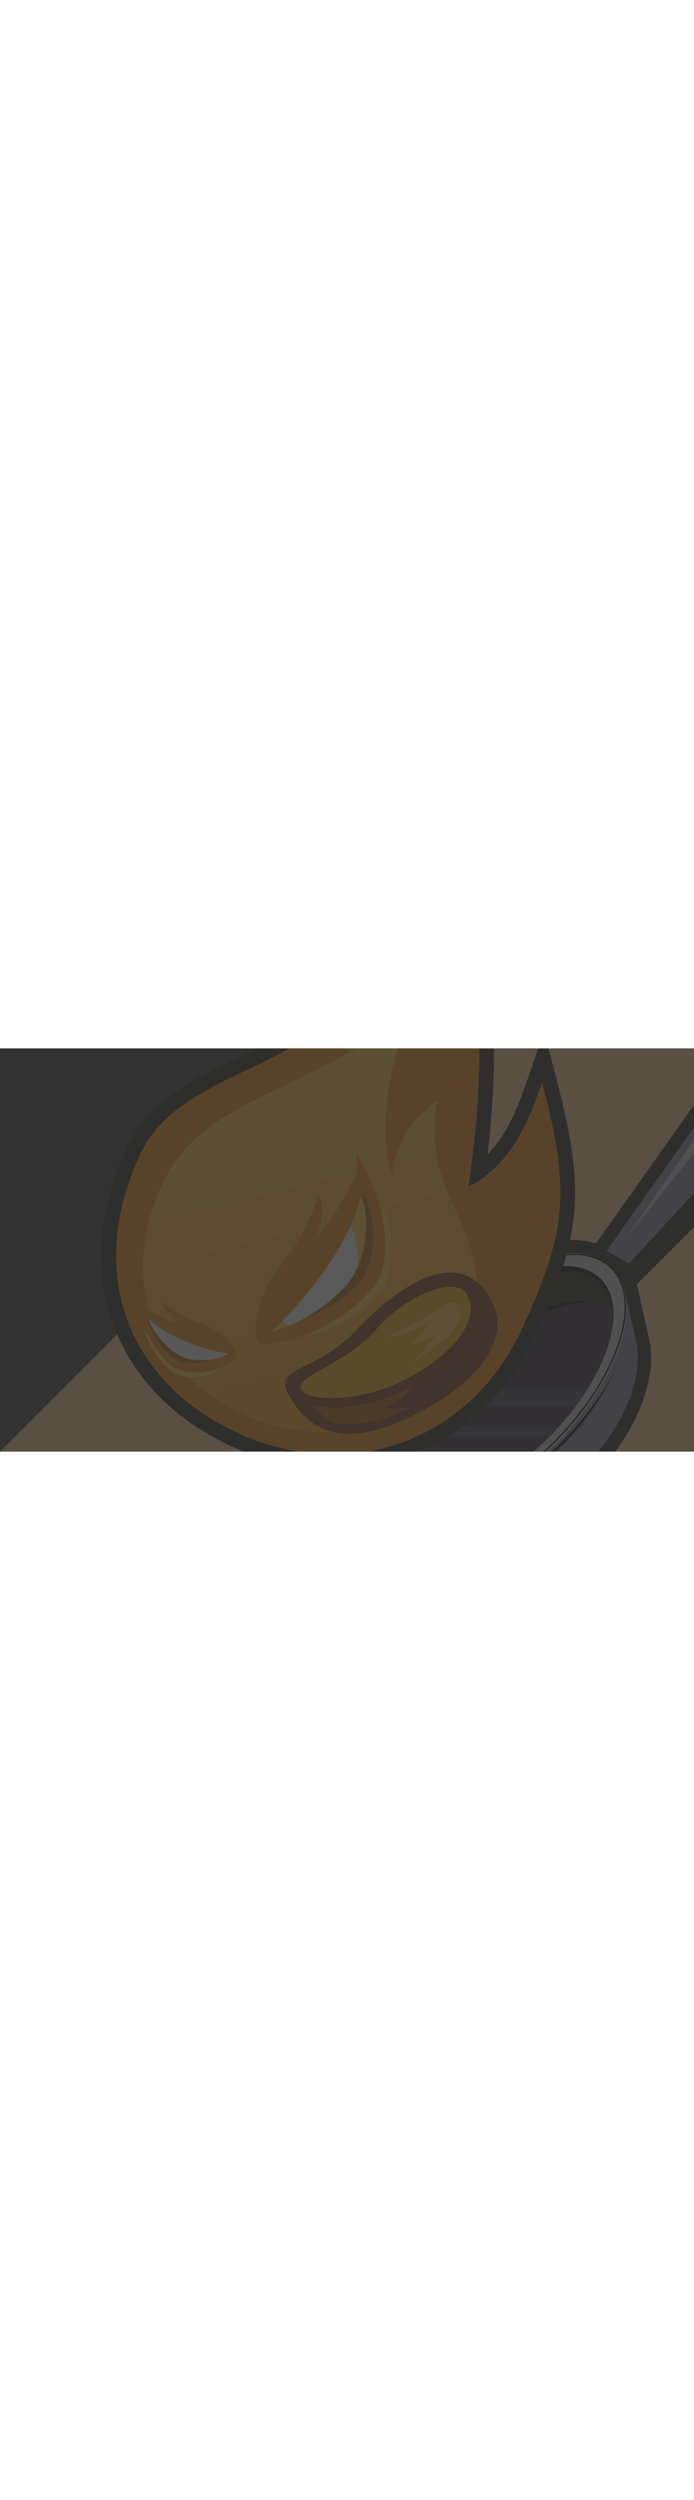 <svg viewBox="0 0 124 72" color="text" width="20px" xmlns="http://www.w3.org/2000/svg" class="sc-4ba21b47-0 IIbzK"><rect x="0" y="0" width="124" height="72" fill="#333333" stroke="none"/><g opacity="0.2" clip-path="url(#leaderboard_cakers_clip0)"><path d="M76 -4L164 -4V76L-4 76L76 -4Z" fill="#F6C081"></path><path d="M67.545 80.7C67.593 80.751 67.642 80.801 67.691 80.85C70.826 83.985 77.046 84.235 81.155 85.196C87.425 86.495 96.47 82.833 103.916 75.387C111.361 67.941 115.024 58.896 113.725 52.626L113.731 52.62L111.808 44.019L111.79 44.038C111.635 43.154 111.385 42.328 111.039 41.569L133.371 19.237C136.074 16.534 135.633 12.035 132.458 9.907C130.409 8.534 127.639 9.043 126.213 11.056L107.342 37.682C100.624 34.226 88.158 38.933 77.81 49.281C66.395 60.696 61.844 74.69 67.545 80.7Z" fill="#171815"></path><path fill-rule="evenodd" clip-rule="evenodd" d="M113.73 52.619L113.724 52.625C115.024 58.895 111.361 67.94 103.915 75.386C96.47 82.832 87.425 86.494 81.154 85.195C80.172 84.965 79.068 84.776 77.915 84.578C74.246 83.949 70.076 83.234 67.691 80.85C67.641 80.8 67.593 80.75 67.544 80.699C61.844 74.689 66.394 60.695 77.81 49.28C88.157 38.932 100.624 34.225 107.341 37.681L126.212 11.055C127.639 9.043 130.409 8.533 132.458 9.906C135.633 12.034 136.073 16.533 133.37 19.236L111.038 41.568C111.379 42.314 111.626 43.125 111.781 43.992C111.783 44.002 111.785 44.013 111.787 44.023C111.788 44.028 111.789 44.032 111.789 44.037L111.808 44.018L113.73 52.619ZM113.792 42.134L116.303 53.367L116.229 53.44C116.62 56.877 115.858 60.711 114.261 64.48C112.448 68.761 109.491 73.131 105.576 77.046C101.66 80.961 97.29 83.919 93.01 85.732C88.76 87.531 84.43 88.271 80.678 87.494L80.649 87.488L80.62 87.481C79.707 87.268 78.667 87.089 77.484 86.886L77.361 86.865C76.157 86.659 74.831 86.429 73.523 86.124C70.977 85.529 68.086 84.565 66.031 82.51C65.966 82.445 65.903 82.38 65.84 82.314C62.093 78.363 62.081 72.252 64.026 66.288C66.015 60.194 70.234 53.535 76.15 47.62C81.516 42.253 87.487 38.289 93.087 36.115C97.796 34.287 102.563 33.611 106.495 34.816L124.297 9.697C126.459 6.646 130.658 5.874 133.765 7.956C138.169 10.907 138.78 17.147 135.031 20.896L113.792 42.134Z" fill="#171815"></path><path d="M106.59 38.679L126.546 10.523C127.772 8.792 130.155 8.354 131.917 9.535L133.291 10.456C136.022 12.286 136.4 16.155 134.075 18.479L110.233 42.322L106.59 38.679Z" fill="#807C94"></path><path fill-rule="evenodd" clip-rule="evenodd" d="M109.492 41.58L110.233 42.322L134.075 18.479C136.4 16.154 136.022 12.285 133.291 10.455L131.917 9.535C130.873 8.835 129.611 8.704 128.501 9.073C129.514 9.125 130.515 9.567 131.251 10.415L132.018 11.299C133.499 13.004 133.462 15.549 131.932 17.211L109.492 41.58Z" fill="#171815"></path><path fill-rule="evenodd" clip-rule="evenodd" d="M113.528 39.025L110.26 42.293L106.786 38.402L108.373 36.162L113.528 39.025Z" fill="#171815"></path><path fill-rule="evenodd" clip-rule="evenodd" d="M75.003 80.77L72.521 83.252L81.122 85.174L81.128 85.169C87.398 86.468 96.444 82.806 103.889 75.36C111.335 67.914 114.998 58.868 113.698 52.598L113.704 52.593L111.781 43.992L109.3 46.474C103.17 43.178 92.447 46.732 83.855 55.325C75.262 63.917 71.708 74.64 75.003 80.77Z" fill="#807C94"></path><path d="M67.666 80.823C73.59 86.747 87.724 82.217 99.236 70.705C110.748 59.193 115.278 45.058 109.355 39.135C103.431 33.211 89.297 37.741 77.785 49.253C66.273 60.765 61.743 74.9 67.666 80.823Z" fill="#C2C1C6"></path><path d="M69.689 78.799C74.942 84.052 87.627 79.884 98.021 69.49C108.416 59.096 112.583 46.411 107.33 41.158C102.077 35.905 89.393 40.073 78.998 50.467C68.604 60.861 64.436 73.546 69.689 78.799Z" fill="#171815"></path><path fill-rule="evenodd" clip-rule="evenodd" d="M92.458 64.425C90.085 73.28 82.035 78.817 74.478 76.792C71.574 76.014 69.165 74.232 67.434 71.831C67.724 65.697 71.916 57.551 78.999 50.468C80.912 48.554 82.904 46.851 84.913 45.379C91.291 48.24 94.63 56.318 92.458 64.425Z" fill="#171815"></path><path fill-rule="evenodd" clip-rule="evenodd" d="M109.576 46.629C103.496 43.071 92.578 46.602 83.855 55.325C75.132 64.048 71.602 74.965 75.157 81.045C81.416 81.449 90.344 77.168 98.022 69.49C105.698 61.814 109.979 52.888 109.576 46.629Z" fill="#312337"></path><path fill-rule="evenodd" clip-rule="evenodd" d="M105 60.788L79.244 60.788C78.509 61.832 77.844 62.885 77.252 63.938L102.842 63.938C103.625 62.891 104.345 61.838 105 60.788ZM98.248 69.263C98.797 68.707 99.328 68.145 99.841 67.579L75.492 67.579C75.263 68.144 75.056 68.706 74.873 69.263L98.248 69.263Z" fill="#3D384F"></path><path fill-rule="evenodd" clip-rule="evenodd" d="M109.398 49.926C109.809 46.604 109.169 43.808 107.33 41.968C102.076 36.715 89.029 41.245 78.188 52.087C75.271 55.004 72.81 58.081 70.874 61.123C72.833 57.554 75.578 53.887 78.998 50.467C89.392 40.073 102.077 35.905 107.33 41.158C109.343 43.171 109.973 46.276 109.398 49.926Z" fill="#010101"></path><path fill-rule="evenodd" clip-rule="evenodd" d="M73.689 75.077C74.462 69.231 78.189 62.204 84.26 56.133C91.292 49.101 99.608 45.214 105.885 45.42C100.167 44.097 91.305 47.872 83.853 55.324C77.331 61.846 73.626 69.448 73.689 75.077Z" fill="#010101"></path><path fill-rule="evenodd" clip-rule="evenodd" d="M71.753 83.094C78.871 85.068 90.437 80.153 100.205 70.385C104.417 66.173 107.727 61.626 109.971 57.245C107.893 61.953 104.487 66.911 99.963 71.435C90.323 81.075 78.711 85.639 71.753 83.094Z" fill="#010101"></path><path fill-rule="evenodd" clip-rule="evenodd" d="M81.131 81.911C75.485 83.769 70.65 83.438 67.851 80.638C65.052 77.839 64.721 73.004 66.578 67.358C68.431 61.728 72.439 55.373 78.172 49.64C83.905 43.907 90.26 39.899 95.89 38.046C101.536 36.189 106.371 36.52 109.17 39.319C111.97 42.118 112.301 46.953 110.443 52.599C108.591 58.229 104.583 64.584 98.849 70.317C93.116 76.051 86.761 80.058 81.131 81.911ZM99.034 70.502C87.522 82.014 73.478 86.635 67.666 80.823C61.855 75.011 66.475 60.967 77.987 49.455C89.499 37.944 103.543 33.323 109.355 39.135C115.167 44.946 110.546 58.99 99.034 70.502Z" fill="#010101"></path><path d="M129.282 12.127C128.513 8.575 122.376 19.033 111.615 34.175L129.282 12.127Z" fill="#C2C1C6"></path><path d="M76.725 -33.839C75.851 -18.422 67.356 -8.955 52.865 -0.657C41.368 5.927 29.708 8.568 24.831 19.339C15.168 40.682 23.239 59.899 42.587 68.724C61.935 77.549 83.888 70.858 93.551 49.515C101.272 32.461 101.948 25.552 96.859 6.021C94.731 12.171 91.946 20.358 83.657 24.772C83.657 24.772 91.297 -19.715 76.725 -33.839Z" fill="#ED8103"></path><path fill-rule="evenodd" clip-rule="evenodd" d="M74.429 -39.721L78.552 -35.724C82.739 -31.666 85.144 -25.642 86.522 -19.278C87.911 -12.861 88.326 -5.765 88.281 0.781C88.236 7.342 87.728 13.44 87.232 17.891C87.192 18.251 87.152 18.6 87.113 18.938C90.945 15.007 92.761 9.835 94.378 5.163L97.213 -3.032L99.4 5.359C101.959 15.183 103.16 22.146 102.626 28.904C102.091 35.676 99.832 42.008 95.943 50.597C85.645 73.343 62.087 80.504 41.497 71.113C31.286 66.455 23.88 58.967 20.373 49.651C16.863 40.328 17.366 29.462 22.44 18.256C25.202 12.154 29.874 8.45 35.065 5.49C37.52 4.09 40.158 2.821 42.79 1.554C42.92 1.491 43.051 1.428 43.181 1.365C45.972 0.021 48.778 -1.341 51.56 -2.935C58.645 -6.992 64.06 -11.223 67.809 -16.165C71.522 -21.058 73.695 -26.773 74.104 -33.988L74.429 -39.721ZM86.601 22.887C85.705 23.57 84.727 24.203 83.657 24.772C83.657 24.772 83.869 23.537 84.155 21.413C85.483 11.554 88.406 -17.456 79.113 -30.987C78.392 -32.036 77.599 -32.992 76.725 -33.839C76.656 -32.62 76.539 -31.437 76.375 -30.29C74.469 -16.931 66.209 -8.298 52.865 -0.657C49.866 1.061 46.856 2.51 43.958 3.905C35.746 7.858 28.436 11.378 24.831 19.339C15.168 40.682 23.239 59.899 42.587 68.724C61.935 77.549 83.888 70.858 93.551 49.515C100.633 33.873 101.788 26.767 98.004 10.628C97.662 9.17 97.281 7.639 96.859 6.021L96.814 6.151C96.346 7.503 95.845 8.952 95.26 10.435C93.536 14.804 91.084 19.475 86.601 22.887Z" fill="#171815"></path><path d="M73.573 -7.921C56.662 8.525 36.448 7.763 28.97 24.287C20.899 42.119 27.642 58.175 43.804 65.55C59.966 72.924 82.583 66.601 84.969 47.173C87.02 30.477 75.352 27.056 78.083 9.387C78.083 9.387 71.133 13.302 70.133 22.481C70.133 22.481 65.604 13.725 73.573 -7.921Z" fill="url(#leaderboard_cakers_paint0_linear)"></path><path d="M87.72 44.846C91.818 52.215 84.541 60.06 74.851 65.037C65.16 70.015 57.696 70.586 52.781 63.746C47.263 56.067 55.143 59.215 63.608 50.349C72.074 41.483 82.383 35.247 87.72 44.846Z" fill="#71380D"></path><path d="M55.96 63.745C64.562 65.594 73.785 60.273 73.785 60.273C73.785 60.273 71.736 63.302 68.674 64.158C68.674 64.158 69.984 64.672 73.395 64.026C70.637 65.534 65.078 67.781 60.212 66.927C58.473 66.976 55.96 63.745 55.96 63.745Z" fill="#AC5F05"></path><path d="M83.279 43.695C86.356 48.173 80.829 54.83 72.431 59.144C64.034 63.457 54.327 63.059 53.765 60.693C53.203 58.326 61.819 56.405 67.351 50.052C72.883 43.699 81.306 40.824 83.279 43.695Z" fill="#EDAB03"></path><path d="M82.337 47.552C81.973 51.053 75.105 55.138 73.586 56.117C73.586 56.117 77.169 52.644 77.838 51.164C75.218 52.811 73.279 52.865 73.279 52.865L76.909 48.941C73.901 50.6 69.918 51.723 68.779 51.53C68.779 51.53 75.816 48.438 79.282 45.952C81.327 44.485 82.513 45.861 82.337 47.552Z" fill="#FFC73C"></path><path d="M25.919 50.618C29.945 55.043 36.153 57.001 38.754 57.428C38.754 57.428 35.972 59.519 32.017 58.357C29.45 57.604 26.564 53.057 25.919 50.618Z" fill="#FFC73B"></path><path d="M23.905 44.087C28.936 51.881 38.087 54.454 42.223 55.105C42.223 55.105 38.263 59.166 32.059 57.401C28.034 56.255 24.541 47.764 23.905 44.087Z" fill="#ED8103"></path><path d="M42.26 55.32C42.26 55.32 27.229 53.469 25.114 45.81C25.114 45.81 30.63 49.171 31.654 48.79C31.654 48.79 29.267 47.086 28.887 45.227C33.31 48.942 36.286 48.86 38.291 50.247C43.189 53.636 42.26 55.32 42.26 55.32Z" fill="#ED8103"></path><path d="M26.112 48.135C30.138 52.56 36.346 54.518 38.947 54.944C38.947 54.944 36.165 57.036 32.209 55.874C29.643 55.12 26.757 50.573 26.112 48.135Z" fill="#AC5F05"></path><path d="M26.511 48.251C30.832 52.281 37.843 54.096 40.808 54.5C40.808 54.5 37.885 56.428 33.412 55.349C30.51 54.649 27.08 50.461 26.511 48.251Z" fill="#EEEDF2"></path><path d="M68.331 28.246C67.113 37.821 59.286 47.473 55.525 51.102C55.525 51.102 62.664 49.899 67.756 43.839C71.059 39.908 70.251 31.598 68.331 28.246Z" fill="#FFC73B"></path><path d="M63.659 18.918C64.909 33.264 52.988 47.162 46.975 52.905C46.975 52.905 58.46 52.331 66.517 42.887C71.743 36.76 67.11 23.561 63.659 18.918Z" fill="#ED8103"></path><path d="M47.175 53.175C47.175 53.175 69.662 32.845 63.776 22.207C63.776 22.207 58.804 32.487 56.653 33.339C56.653 33.339 58.498 28.627 56.851 26.209C54.111 35.524 49.11 39.078 47.506 42.988C43.586 52.541 47.175 53.175 47.175 53.175Z" fill="#ED8103"></path><path d="M64.978 25.873C63.76 35.448 55.933 45.1 52.172 48.729C52.172 48.729 59.311 47.526 64.403 41.466C67.706 37.535 66.898 29.225 64.978 25.873Z" fill="#AC5F05"></path><path d="M64.462 26.483C62.276 36.005 52.953 46.488 48.565 50.539C48.565 50.539 55.735 48.99 61.781 42.385C65.703 38.1 66.228 29.502 64.462 26.483Z" fill="#FFC73B"></path><path fill-rule="evenodd" clip-rule="evenodd" d="M64.03 38.694C64.034 37.817 63.976 36.915 63.852 35.997C63.639 34.425 63.248 32.93 62.714 31.549C59.706 38.255 54.265 44.798 50.467 48.682C50.869 48.981 51.282 49.246 51.705 49.476C54.351 48.367 58.256 46.234 61.779 42.385C62.72 41.357 63.465 40.081 64.03 38.694Z" fill="#F4F2F0"></path></g><defs><linearGradient id="leaderboard_cakers_paint0_linear" x1="44.911" y1="-0.453" x2="62.802" y2="68.213" gradientUnits="userSpaceOnUse"><stop stop-color="#FFC73C"></stop><stop offset="1" stop-color="#FE9A03"></stop></linearGradient><clipPath id="leaderboard_cakers_clip0"><rect width="124" height="72" fill="white"></rect></clipPath></defs></svg>